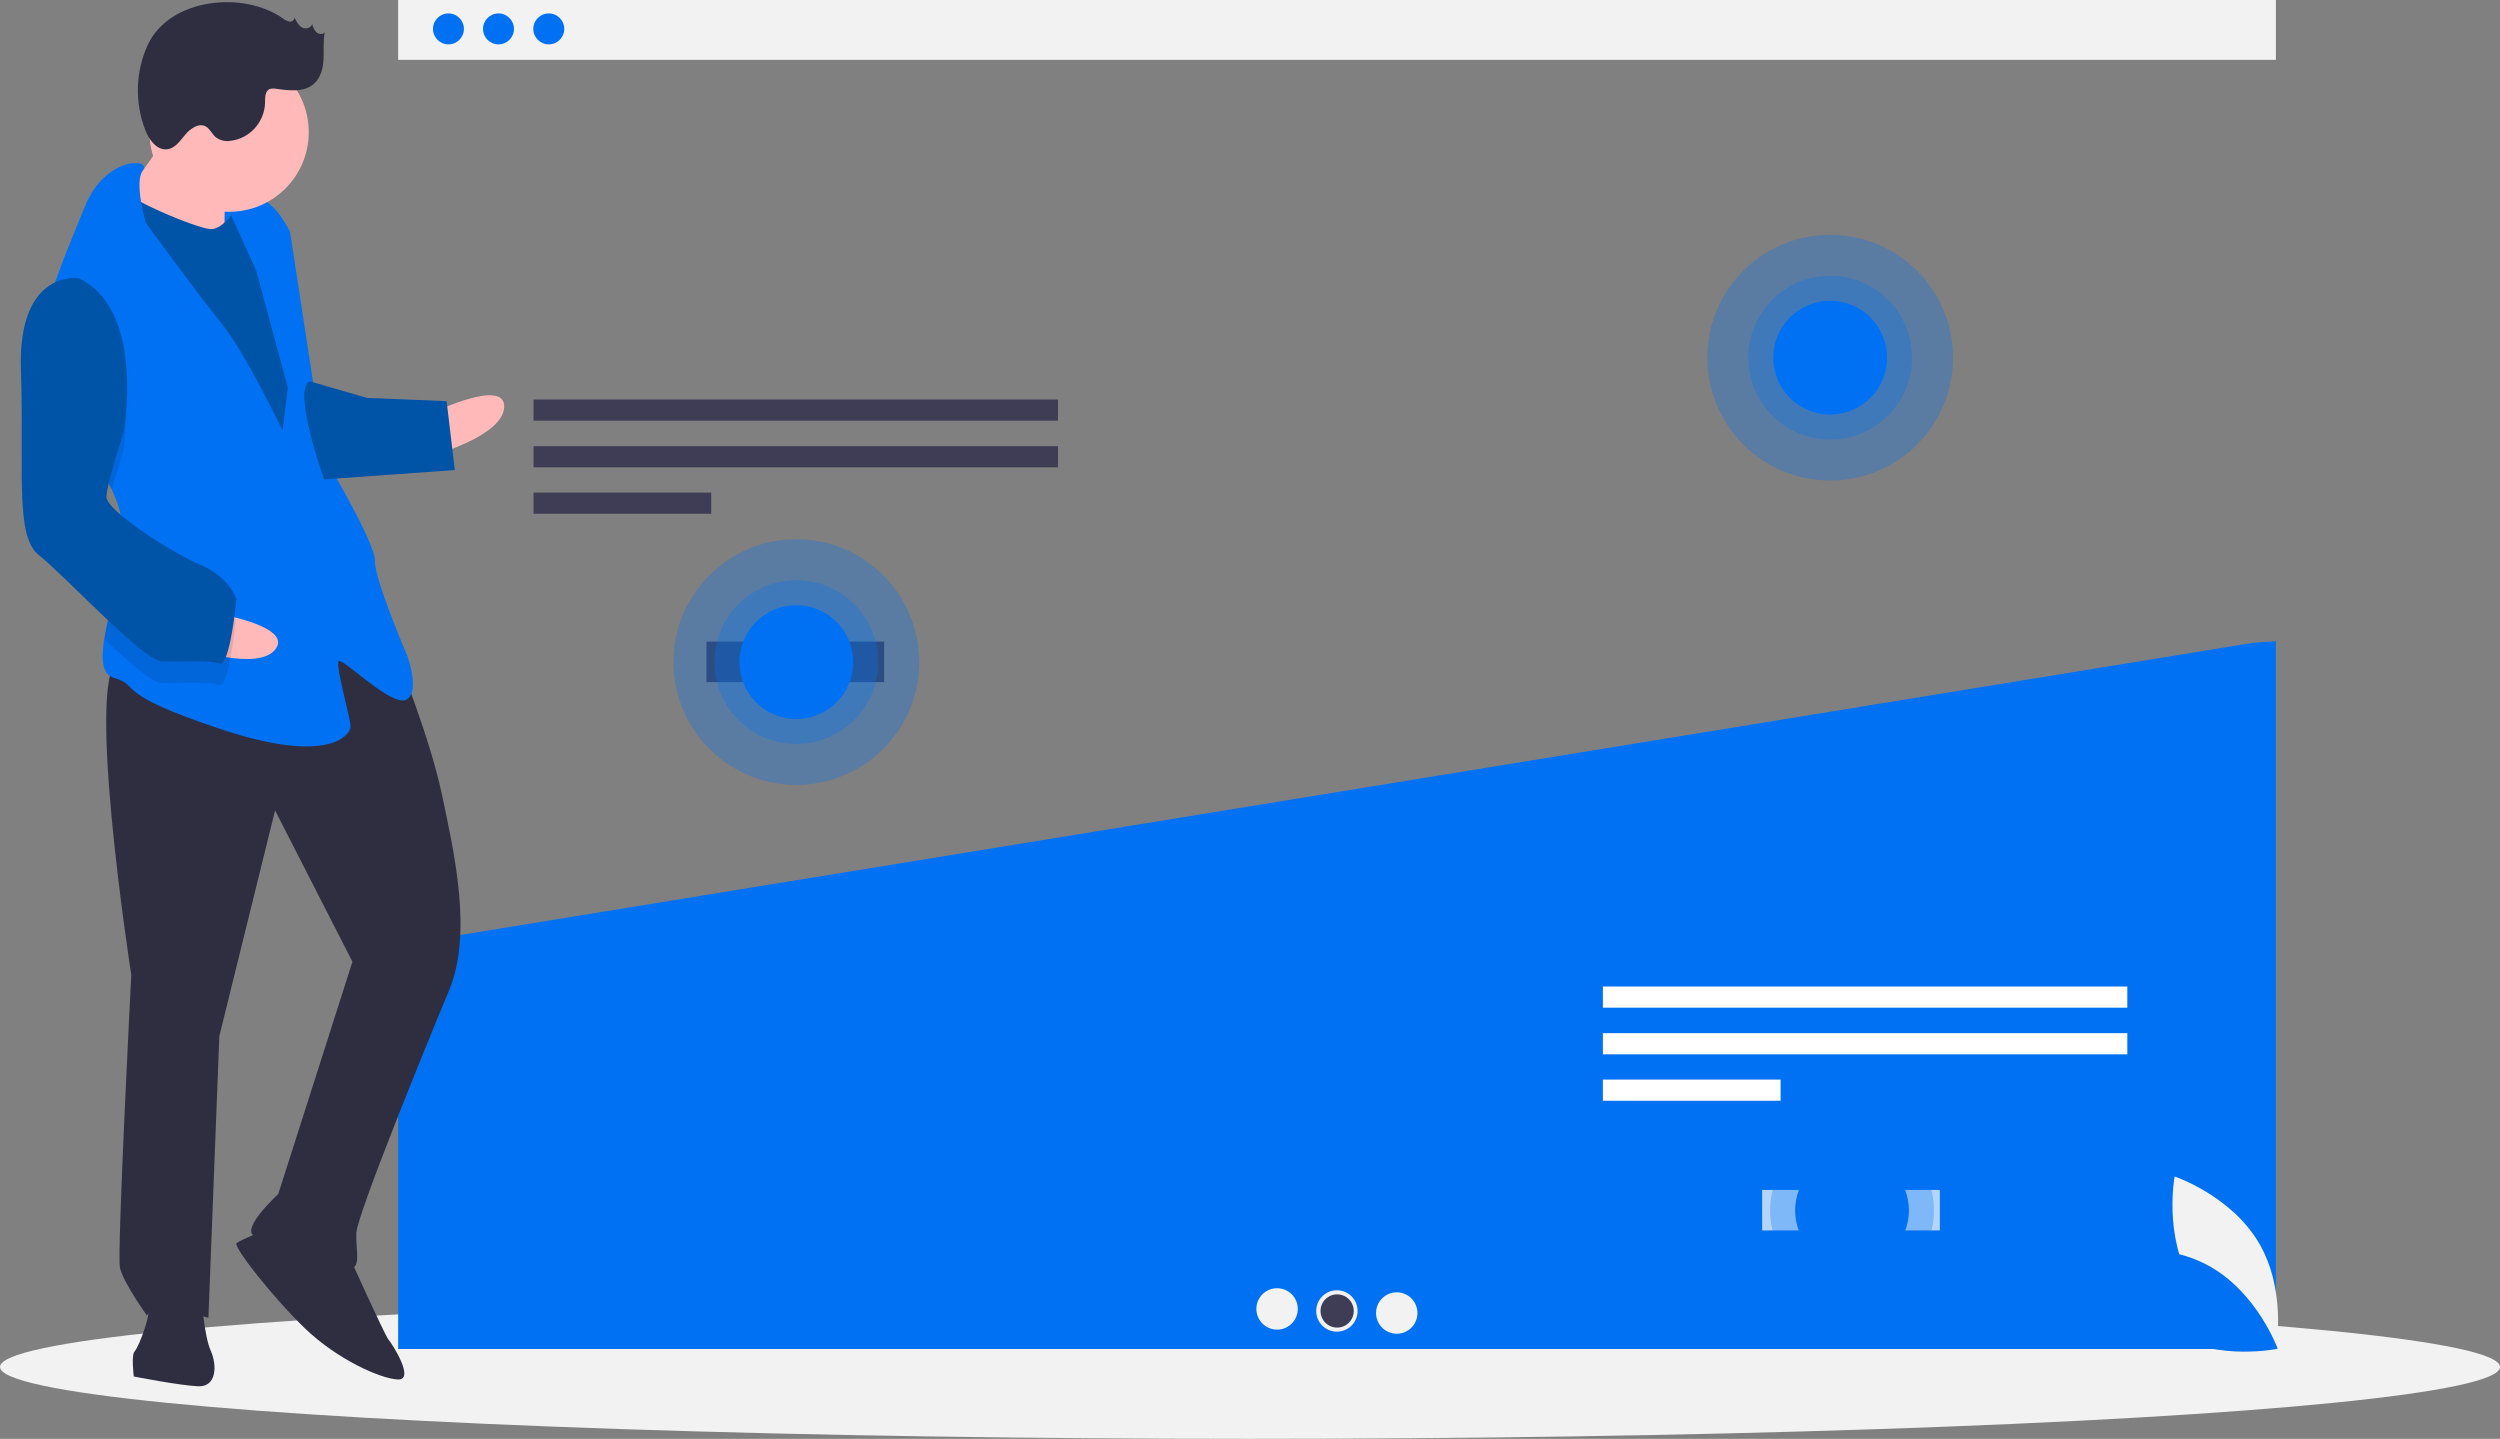 <?xml version="1.0" encoding="utf-8"?>
<!-- Generator: Adobe Illustrator 24.3.0, SVG Export Plug-In . SVG Version: 6.00 Build 0)  -->
<svg version="1.1" id="Layer_1" xmlns="http://www.w3.org/2000/svg" xmlns:xlink="http://www.w3.org/1999/xlink" x="0px" y="0px"
	 viewBox="0 0 1098.8 632.4" style="enable-background:new 0 0 1098.8 632.4;" xml:space="preserve">
<rect x="0" y="0" width="1098.8" height="632.4" fill="#808080" stroke="none"/>
<style type="text/css">
	.st0{fill:#F2F2F2;}
	.st1{fill:#0071F2;}
	.st2{fill:#3F3D56;}
	.st3{fill:#FFFFFF;}
	.st4{opacity:0.3;fill:#0071F2;enable-background:new    ;}
	.st5{fill:#FFB9B9;}
	.st6{fill:#2F2E41;}
	.st7{fill:#0054A8;}
	.st8{opacity:0.1;enable-background:new    ;}
</style>
<ellipse class="st0" cx="549.4" cy="600.8" rx="549.4" ry="31.6"/>
<rect x="175" class="st0" width="825.3" height="26.3"/>
<circle class="st1" cx="197.1" cy="12.7" r="6.8"/>
<circle class="st1" cx="219.1" cy="12.7" r="6.8"/>
<circle class="st1" cx="241.2" cy="12.7" r="6.8"/>
<polygon class="st1" points="175.6,415.3 175,415.8 175,592.9 1000.3,592.9 1000.3,281.8 990.4,282.5 "/>
<rect x="234.5" y="175.6" class="st2" width="230.5" height="9.3"/>
<rect x="234.5" y="196.1" class="st2" width="230.5" height="9.3"/>
<rect x="234.5" y="216.5" class="st2" width="78.1" height="9.3"/>
<rect x="704.5" y="433.6" class="st3" width="230.5" height="9.3"/>
<rect x="704.5" y="454.1" class="st3" width="230.5" height="9.3"/>
<rect x="704.5" y="474.5" class="st3" width="78.1" height="9.3"/>
<circle class="st0" cx="561.3" cy="575.3" r="9.1"/>
<circle class="st0" cx="587.6" cy="576.2" r="9.1"/>
<circle class="st0" cx="613.9" cy="577.1" r="9.1"/>
<circle class="st2" cx="587.7" cy="576.2" r="7.3"/>
<rect x="310.5" y="282" class="st2" width="78.1" height="17.8"/>
<rect x="774.5" y="523" class="st3" width="78.1" height="17.8"/>
<circle class="st4" cx="350" cy="291" r="54"/>
<circle class="st4" cx="350" cy="291" r="36"/>
<circle class="st1" cx="350" cy="291" r="25"/>
<circle class="st4" cx="804.4" cy="157.2" r="54"/>
<circle class="st4" cx="804.4" cy="157.2" r="36"/>
<circle class="st1" cx="804.4" cy="157.2" r="25"/>
<circle class="st4" cx="814" cy="532" r="54"/>
<circle class="st4" cx="814" cy="532" r="36"/>
<circle class="st1" cx="814" cy="532" r="25"/>
<rect x="87.3" y="84.4" transform="matrix(3.874888e-02 -0.999 0.999 3.874888e-02 2.22 193.316)" class="st1" width="28.6" height="22.2"/>
<path class="st5" d="M191.3,180.9c0,0,30.8-14.7,30.3-2s-31,21.1-31,21.1L191.3,180.9z"/>
<path class="st6" d="M174.4,288.3c0,0,14.5,35.5,19.9,61.2c5.4,25.6,13.5,60.9,3,86s-40.4,98.6-40.7,106.5s2.6,16-3.8,15.8
	s-40.9-11.1-42.3-16s11.8-17,11.8-17l32.6-102.1l-34-66.5l-24.5,99.2l-4.8,123.8c0,0-23.6-7.3-27-1c0,0-10.6-14.7-11.9-21.1
	s5-128.6,5-128.6S36,289.3,53.5,290S139.4,248.8,174.4,288.3z"/>
<path class="st6" d="M153.1,551.4c0,0,16.1,35.6,17.6,37.3s12,18,4.1,17.6s-26.7-9-40.5-22.2s-32-36.2-30.3-37.7s12.9-5.9,12.9-5.9
	L153.1,551.4z"/>
<path class="st6" d="M88.7,571.2c0,0,1,15.9,3.9,22.4s2.6,16-5.4,15.7S58.8,605,58.8,605s-1.2-9.6,0.4-11.1s8.7-18.7,5.7-23.6
	S88.7,571.2,88.7,571.2z"/>
<path class="st5" d="M77,54c0,0-16.9,26.4-23.5,32.5s12,19.5,12,19.5l33.2,4.5c0,0-0.4-30.2,1.3-33.3S77,54,77,54z"/>
<path class="st7" d="M105.8,88.5c0,0-6.8,12.5-13.2,12.2S53.4,86.5,52,81.7s-10.9,34.6-10.9,34.6l80.4,141.4l19.6-13.5l-9.5-83
	l-7.8-44.8L105.8,88.5z"/>
<path class="st1" d="M49.1,215.1c3.2,6.7,5.2,13.7,4.9,20.9c0,0.3,0,0.6-0.1,1c-0.8,14.7-6.2,31.7-8.1,44c-1.4,8.9-1,15.3,4.2,16.9
	c12.6,3.7-1.8,6.3,46.8,22.5s57.2,2.2,57.3-1c0.1-3.2-6.9-27.3-5.2-28.8s23.1,20,29.5,17c6.5-2.9,0.7-19.1,0.7-19.1
	s-14.6-34-14.3-41.9s-22.1-45.4-22.1-45.4l-15.2-99.2c0,0-5.9-12.9-13.7-14.8s-14.4,2.6-14.4,2.6l13.2,29.1l13.9,51.4l-2.3,19
	c0,0-16.2-34-26.8-47.1S64.1,98,64.1,98s-5.3-17.8-1.3-23.2c4-5.3-16.6-6.1-25.4,15.8c-4.7,11.6-12.2,28.9-17,45.1
	c-4.2,14.3-6.2,27.6-2,35.3C24.8,182.6,40.9,198,49.1,215.1z"/>
<path class="st8" d="M18.4,171c6.4,11.7,22.5,27,30.7,44.1c2.1-7.7,4.8-15.7,4.8-15.7s10-53.7-19.6-67.5c-4.9-0.5-9.8,0.9-13.8,3.9
	C16.2,150,14.2,163.3,18.4,171z"/>
<path class="st7" d="M136.2,167.6l25.2,7.3l34.9,1.4l3.6,30.3l-57.4,4.1C142.4,210.8,128.1,170.5,136.2,167.6z"/>
<path class="st5" d="M95.1,269.6c0,0,33.7,5.6,26,15.7c-7.7,10.1-37.5-0.5-37.5-0.5L95.1,269.6z"/>
<path class="st8" d="M54,236.9c-0.8,14.7-6.2,31.7-8.1,44c10.7,10.1,20.9,19.1,24.8,19.2c7.9,0.3,20.7-0.8,25.4,1s7.5-28.3,7.5-28.3
	s-2.8-9.6-15.3-14.9C79.7,254.4,63.5,244.8,54,236.9z"/>
<path class="st7" d="M34.6,122.3c0,0-26.9-4.2-25.4,40.4s-2.8,73,8,81.4S63,290.4,71,290.7s20.7-0.8,25.4,1s7.5-28.3,7.5-28.3
	s-2.8-9.6-15.3-14.9s-42-23.9-41.8-30.2s7.5-28.3,7.5-28.3S64.2,136.2,34.6,122.3z"/>
<circle class="st5" cx="100.7" cy="58.1" r="35"/>
<path class="st6" d="M124.2,8c0.8,0.7,1.9,1.2,2.9,1.5c1.1,0.2,2.2-0.5,2.4-1.7c0.8,1.7,1.7,3.4,3.3,4.3s4.2,0.1,4.4-1.7
	c0.2,1.4,0.9,2.7,1.8,3.7c1,1,2.9,1.2,3.7,0.1c-0.7,3.9-0.3,7.9-0.5,11.9s-1.3,8.2-4.3,10.8c-4.4,3.8-10.9,2.9-16.7,2.1
	c-0.9-0.2-1.8-0.1-2.6,0.1c-2.2,0.9-2.1,3.9-2.1,6.3c-0.4,8.5-6.8,15.5-15.2,16.5c-2.3,0.4-4.6-0.2-6.5-1.6
	c-1.6-1.4-2.5-3.6-4.3-4.7c-3-1.7-6.7,0.8-9,3.5s-4.4,6-7.9,6.5c-4.6,0.6-8-4-9.7-8.3c-4.7-12.1-4.4-25.6,1-37.5
	C74.5-0.9,107-4.1,124.2,8z"/>
<path class="st0" d="M963.2,563.8c12.3,21,37.1,29.3,37.1,29.3s4.9-25.7-7.4-46.7s-37.1-29.3-37.1-29.3S950.9,542.8,963.2,563.8z"/>
<path class="st1" d="M970.9,556.4c21.3,11.8,30.2,36.4,30.2,36.4s-25.6,5.5-46.9-6.3S924,550.2,924,550.2S949.6,544.7,970.9,556.4z"
	/>
</svg>
